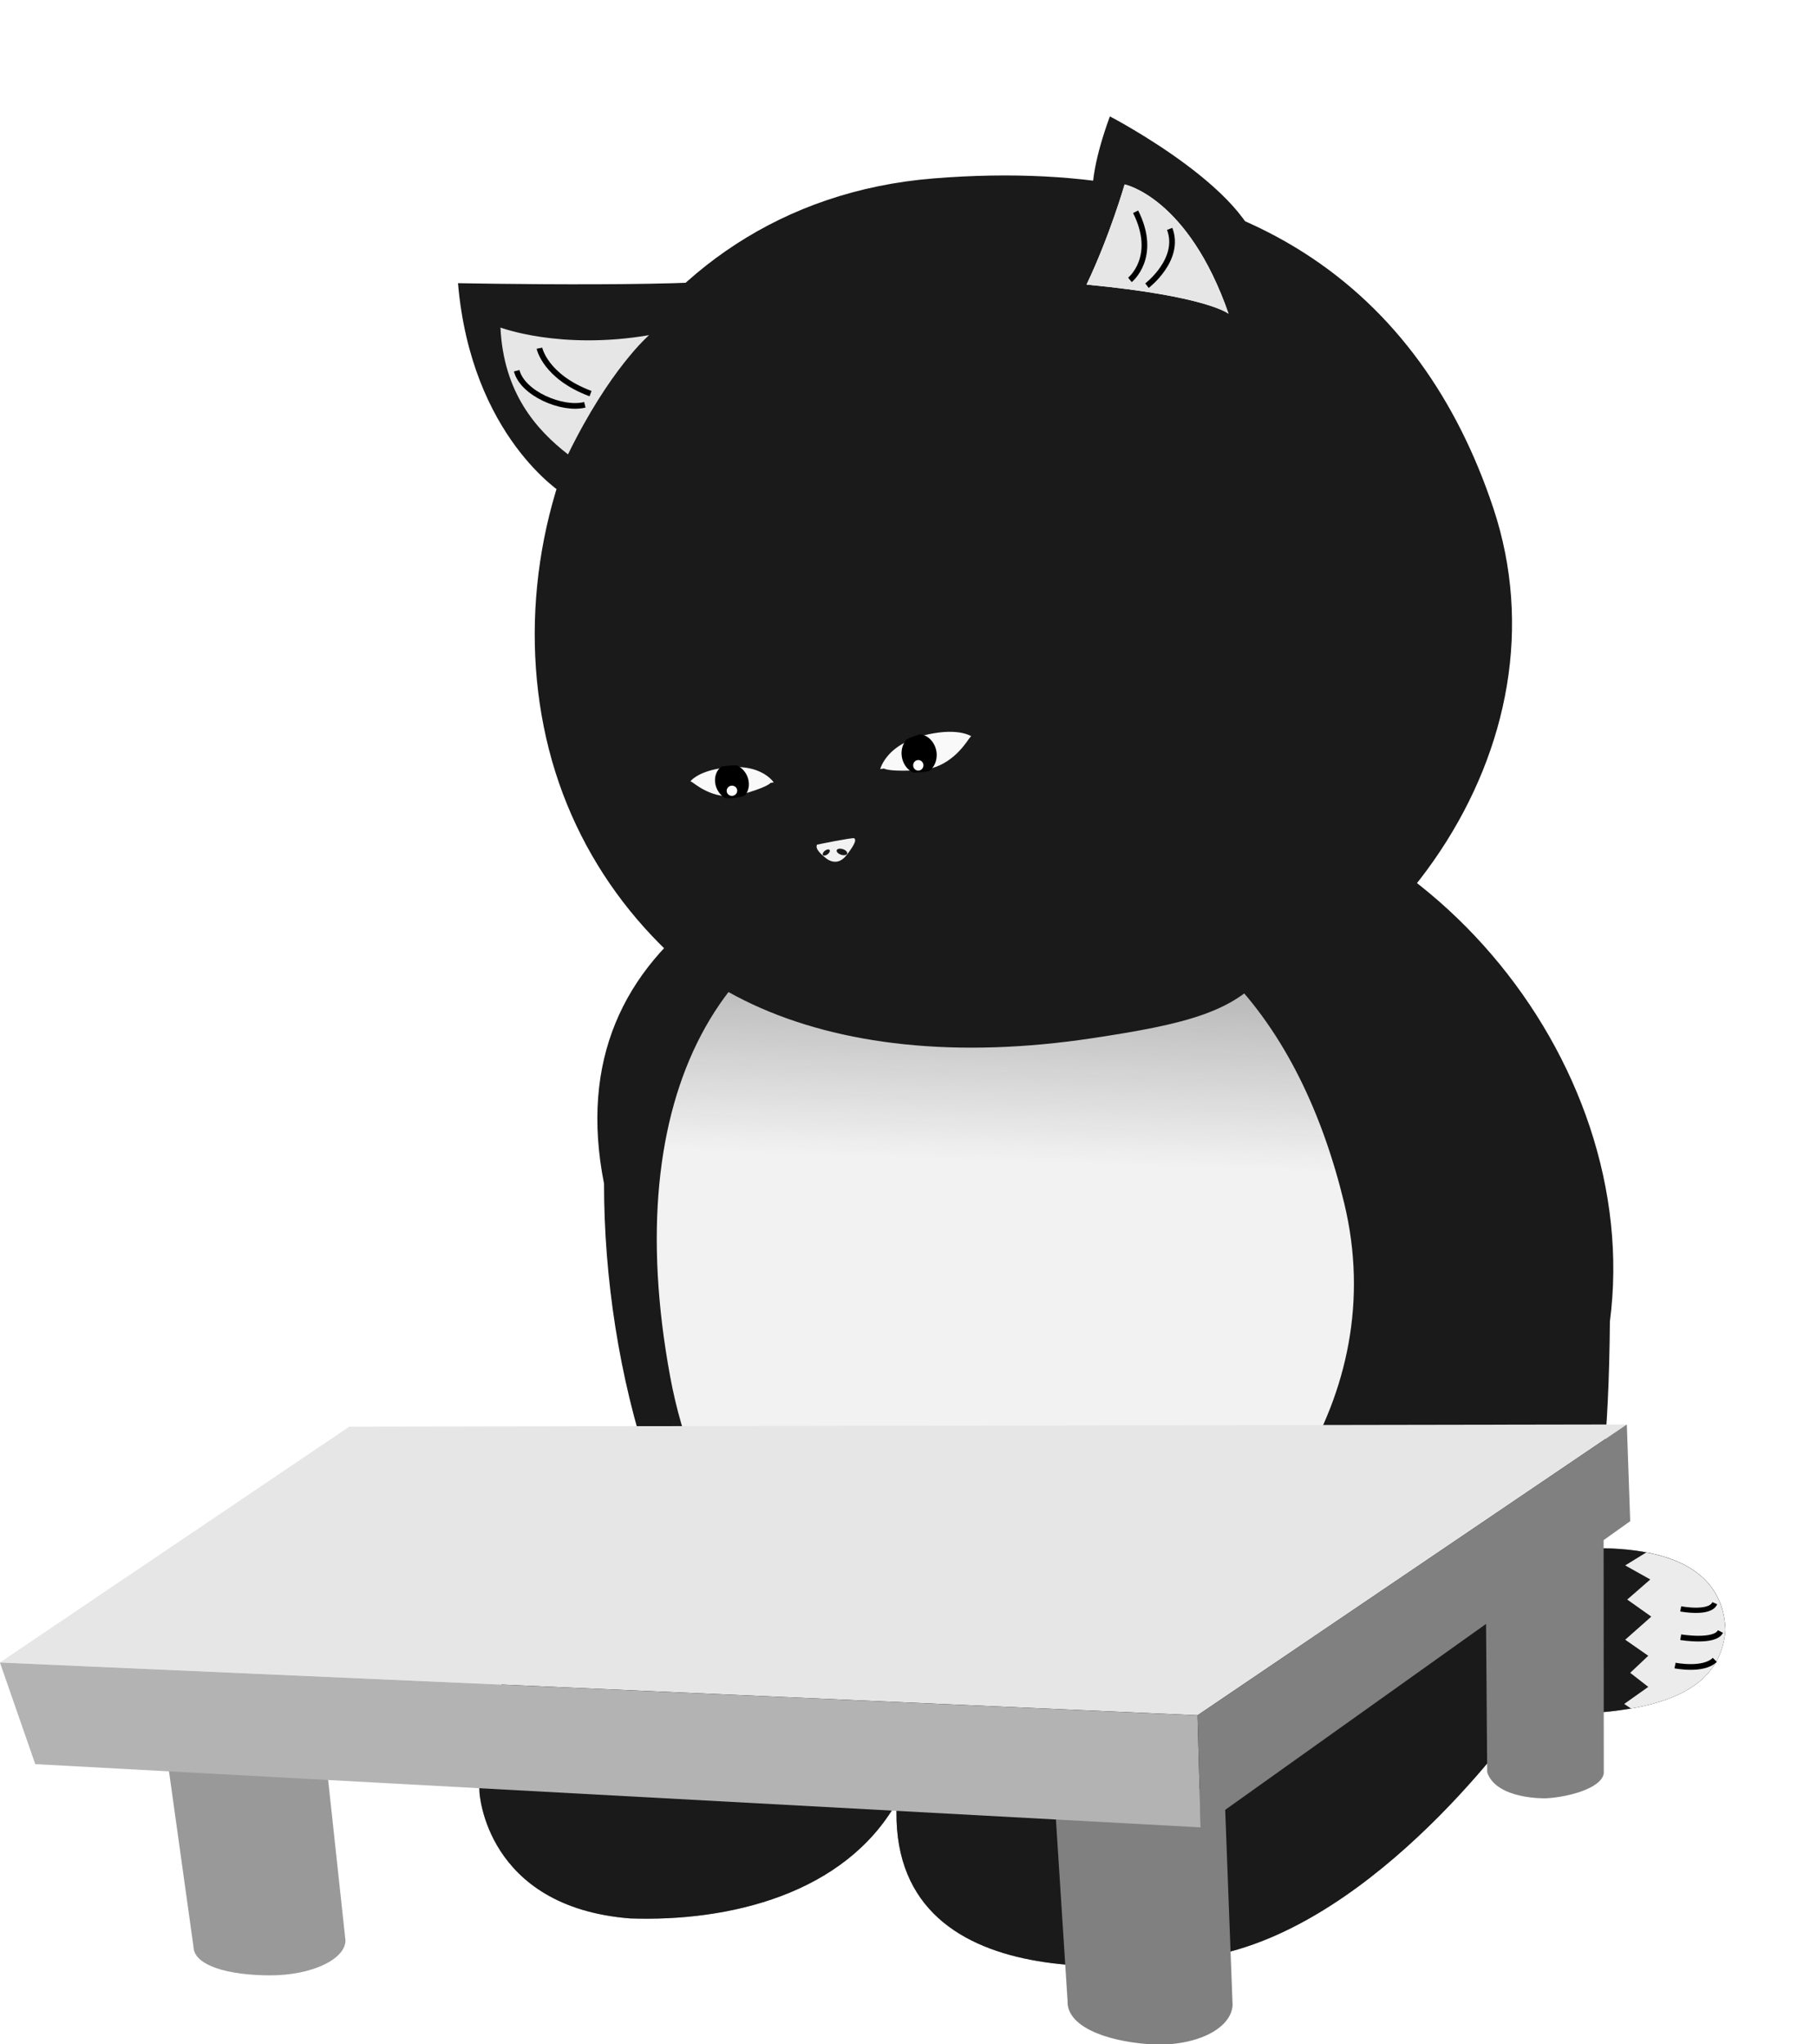 <?xml version="1.0" encoding="UTF-8"?>
<!-- Created with Inkscape (http://www.inkscape.org/) -->
<svg width="320" height="360" enable-background="new" version="1.1" viewBox="0 0 84.667 95.25" xmlns="http://www.w3.org/2000/svg" xmlns:cc="http://creativecommons.org/ns#" xmlns:dc="http://purl.org/dc/elements/1.1/" xmlns:rdf="http://www.w3.org/1999/02/22-rdf-syntax-ns#" xmlns:xlink="http://www.w3.org/1999/xlink">
 <defs>
  <linearGradient id="linearGradient12634" x1="44.715" x2="45.743" y1="911.3" y2="880.47" gradientUnits="userSpaceOnUse">
   <stop stop-color="#f2f2f2" offset="0"/>
   <stop stop-color="#f2f2f2" stop-opacity="0" offset="1"/>
  </linearGradient>
  <filter id="filter14343" color-interpolation-filters="sRGB">
   <feGaussianBlur result="fbSourceGraphic" stdDeviation="1.32 1.12"/>
   <feColorMatrix in="fbSourceGraphic" result="fbSourceGraphicAlpha" values="0 0 0 -1 0 0 0 0 -1 0 0 0 0 -1 0 0 0 0 1 0"/>
   <feGaussianBlur in="fbSourceGraphic" result="blur" stdDeviation="1.32 1.12"/>
  </filter>
 </defs>
 <g transform="translate(0 -857.25)">
  <g fill="#1a1a1a">
   <path d="m30.256 925.63c-2.364 5.112-8.242 8.563-7.913 15.122 0 0 0.267 5.345 7.016 5.88 4.627 0.163 9.998-1.135 12.428-5.412-0.499 9.406 11.946 7.851 15.568 6.949 7.509-2.012 13.738-11.058 13.738-11.058 6.008 0.16 9.07-0.928 9.308-3.921-0.181-4.724-7.182-3.742-8.316-3.685-1.228 0.756 2.599-3.874 2.599-3.874z"/>
   <path d="m30.256 925.63c-2.364 5.112-8.242 8.563-7.913 15.122 0 0 0.267 5.345 7.016 5.88 4.627 0.163 9.998-1.135 12.428-5.412-0.499 9.406 11.946 7.851 15.568 6.949 7.509-2.012 13.738-11.058 13.738-11.058 6.008 0.16 9.07-0.928 9.308-3.921-0.181-4.724-7.182-3.742-8.316-3.685-1.228 0.756 2.599-3.874 2.599-3.874z" filter="url(#filter14343)" opacity=".7"/>
   <path d="m69.58 880.91c3.673 11.022-4.631 22.901-16.781 26.013-12.15 3.111-24.336-3.491-27.218-14.746-2.882-11.255 3.706-25.465 17.917-26.614 14.6-1.181 22.732 5.295 26.082 15.347z"/>
   <path d="m53.073 893.72c-0.866-6e-3 -1.743 0.046-2.627 0.158-14.166 1.791-24.568 7.037-22.3 18.521-3e-6 4.382 0.705 9.034 2.111 13.229h44.428c0.2-1.856 0.308-4.089 0.331-6.804 1.595-12.184-8.955-25.021-21.941-25.104z"/>
   <path d="m26.255 880.27s-4.299-2.647-4.914-9.827c0 0 12.406 0.249 13.843-0.331z"/>
   <path d="m51.152 867.35s-0.839-0.827 0.565-4.678c0 0 7.149 3.716 7.003 6.846z"/>
  </g>
  <path d="m46.087 898.24c-0.985 0-2.017 0.066-3.1 0.211-9.383 1.264-14.183 9.772-11.762 22.922 0.279 1.517 0.696 2.938 1.223 4.255h28.171c2.133-3.546 3.111-7.774 2.021-12.304-2.007-8.334-7.035-15.055-16.553-15.084z" fill="url(#linearGradient12634)"/>
  <path d="m60.989 889.63c0.054 13.733-1.516 14.692-10.078 15.989-12.692 1.921-21.63-2.536-23.716-10.724-2.663-10.453 2.616-17.216 12.936-18.221 12.697-1.237 20.828 5.251 20.858 12.957z" fill="#1a1a1a"/>
  <path d="m26.468 878.42c-1.484-1.15-3.007-2.879-3.148-5.91 0 0 2.79 1.061 6.926 0.355 0 0-1.827 1.56-3.779 5.555z" fill="#e6e6e6"/>
  <path d="m50.63 870.51c1.083-2.271 1.774-4.667 1.774-4.667s2.954 0.592 4.845 6.027c0 0-0.979-0.824-6.619-1.36z" fill="#fff"/>
  <path d="m76.713 929.58-0.983 0.605 1.169 0.655-1.075 0.936 1.122 0.795-1.216 1.076 1.075 0.748-0.842 0.795 0.842 0.655-1.122 0.795 0.319 0.213c2.781-0.485 4.238-1.636 4.398-3.66-0.089-2.315-1.816-3.259-3.688-3.613z" fill="#ececec"/>
  <path d="m16.277 923.72 59.529-0.102-20.003 13.549-55.806-2.459z" fill="#e6e6e6"/>
  <path d="m7.861 939.68 1.155 8.272c0.016 0.883 1.635 1.333 3.574 1.333 1.94 0 3.507-0.748 3.507-1.631l-0.825-7.644z" fill="#999"/>
  <path d="m49.055 939.72 0.691 10.763c-0.042 1.141 1.679 1.852 3.78 2.008 2.101 0.152 3.849-0.681 3.909-1.821l-0.376-9.927z" fill="#808080"/>
  <path d="m69.229 930.72 0.07 9.106c0.432 1.27 2.703 1.21 2.703 1.21 0.925-0.03 2.621-0.428 2.73-1.167l-8e-3 -11.548z" fill="#808080"/>
  <path d="m35.807 898.09s0.702 1.57 2.038 1.403c1.336-0.167 1.289-1.854 1.289-1.854 0.564 1.508 4.091 2.546 4.741-1.704" fill="none" stroke="#1a1a1a" stroke-width=".265px"/>
  <path d="m39.022 897.39c-0.209 0.039-0.398-0.039-0.561-0.176-0.177-0.148-0.493-0.404-0.392-0.611 0 0 1.605-0.33 1.73-0.299 0.164 0.096-0.128 0.487-0.294 0.715-0.121 0.167-0.28 0.333-0.483 0.371z" fill="#f2f2f2"/>
  <g transform="translate(0 -105.83)">
   <path d="m36.197 999.59s-0.574-1.136-2.646-0.799c-1.245 0.202-1.521 0.732-1.521 0.732s0.115 0.026 0.201 0.09c0.329 0.244 1.175 0.844 2.241 0.593 1.292-0.346 1.471-0.566 1.471-0.566z" fill="#f9f9f9" stroke="#1a1a1a" stroke-width=".173px"/>
   <path d="m33.63 998.79a0.879 0.765 63.074 0 0-0.202 1.088 0.879 0.765 63.074 0 0 0.366 0.39c0.213 0.016 0.44 0 0.679-0.052 0.087-0.023 0.156-0.044 0.233-0.066a0.879 0.765 63.074 0 0 0.082-0.971l-7e-3 -0.013a0.879 0.765 63.074 0 0-0.444-0.425c-0.213-3e-3 -0.448 0.012-0.707 0.05z"/>
   <path transform="rotate(-8.824)" d="m-119.44 993.32a0.245 0.237 0 0 1-0.244 0.237 0.245 0.237 0 0 1-0.246-0.235 0.245 0.237 0 0 1 0.242-0.239 0.245 0.237 0 0 1 0.248 0.233" fill="#fff"/>
  </g>
  <g transform="translate(0 -105.83)">
   <path d="m40.88 999.03s0.198-1.464 2.599-1.882c1.442-0.251 1.947 0.225 1.947 0.225s-0.116 0.072-0.186 0.176c-0.268 0.393-0.967 1.373-2.233 1.503-1.549 0.112-1.829-0.061-1.829-0.061z" fill="#f9f9f9" stroke="#1a1a1a" stroke-width=".201px"/>
   <path d="m42.877 997.29c-0.233 0.068-0.44 0.146-0.623 0.233a0.935 0.814 80.048 0 0-0.226 0.842 0.935 0.814 80.048 0 0 0.526 0.712c0.139-6e-3 0.285-0.014 0.452-0.026 0.101-0.01 0.198-0.028 0.292-0.048a0.935 0.814 80.048 0 0 0.333-0.928l-3e-3 -0.015a0.935 0.814 80.048 0 0-0.752-0.77z"/>
   <path transform="rotate(3.451)" d="m103.07 994.35a0.239 0.246 0 0 1-0.238 0.246 0.239 0.246 0 0 1-0.239-0.243 0.239 0.246 0 0 1 0.236-0.248 0.239 0.246 0 0 1 0.241 0.241" fill="#fff"/>
  </g>
  <path transform="rotate(18.12)" d="m316.5 840.26a0.256 0.136 0 0 1-0.255 0.136 0.256 0.136 0 0 1-0.257-0.135 0.256 0.136 0 0 1 0.253-0.138 0.256 0.136 0 0 1 0.259 0.134" fill="#1a1a1a"/>
  <path transform="rotate(-37.38)" d="m-513.76 736.13a0.194 0.103 0 0 1-0.193 0.103 0.194 0.103 0 0 1-0.195-0.102 0.194 0.103 0 0 1 0.192-0.104 0.194 0.103 0 0 1 0.196 0.102" fill="#1a1a1a"/>
  <path d="m50.63 870.51c1.083-2.271 1.774-4.667 1.774-4.667s2.954 0.592 4.845 6.027c0 0-0.979-0.824-6.619-1.36z" fill="#e6e6e6"/>
  <g fill="none" stroke="#000" stroke-width=".265px">
   <path d="m0 857.33"/>
   <path d="m27.252 876.11c-1.058 0.265-2.91-0.529-3.175-1.587"/>
   <path d="m27.517 875.59c-2.117-0.794-2.381-2.117-2.381-2.117"/>
   <path d="m52.652 870.29s1.323-1.058 0.265-3.175"/>
   <path d="m53.446 870.56s1.598-1.224 1.058-2.646"/>
  </g>
  <path d="m-0.003 934.71 1.646 4.733 54.302 2.947-0.143-5.221z" fill="#b3b3b3"/>
  <path d="m55.945 942.39 20.018-14.266-0.158-4.505-20.003 13.549z" fill="#808080"/>
  <g fill="none" stroke="#000">
   <path d="m78.052 934.85s1.323 0.265 1.852-0.265" stroke-width=".265px"/>
   <path d="m78.317 933.53s1.587 0.265 1.852-0.265" stroke-width=".265px"/>
   <path d="m78.317 932.21s1.361 0.265 1.587-0.265" stroke-width=".245px"/>
  </g>
 </g>
</svg>
